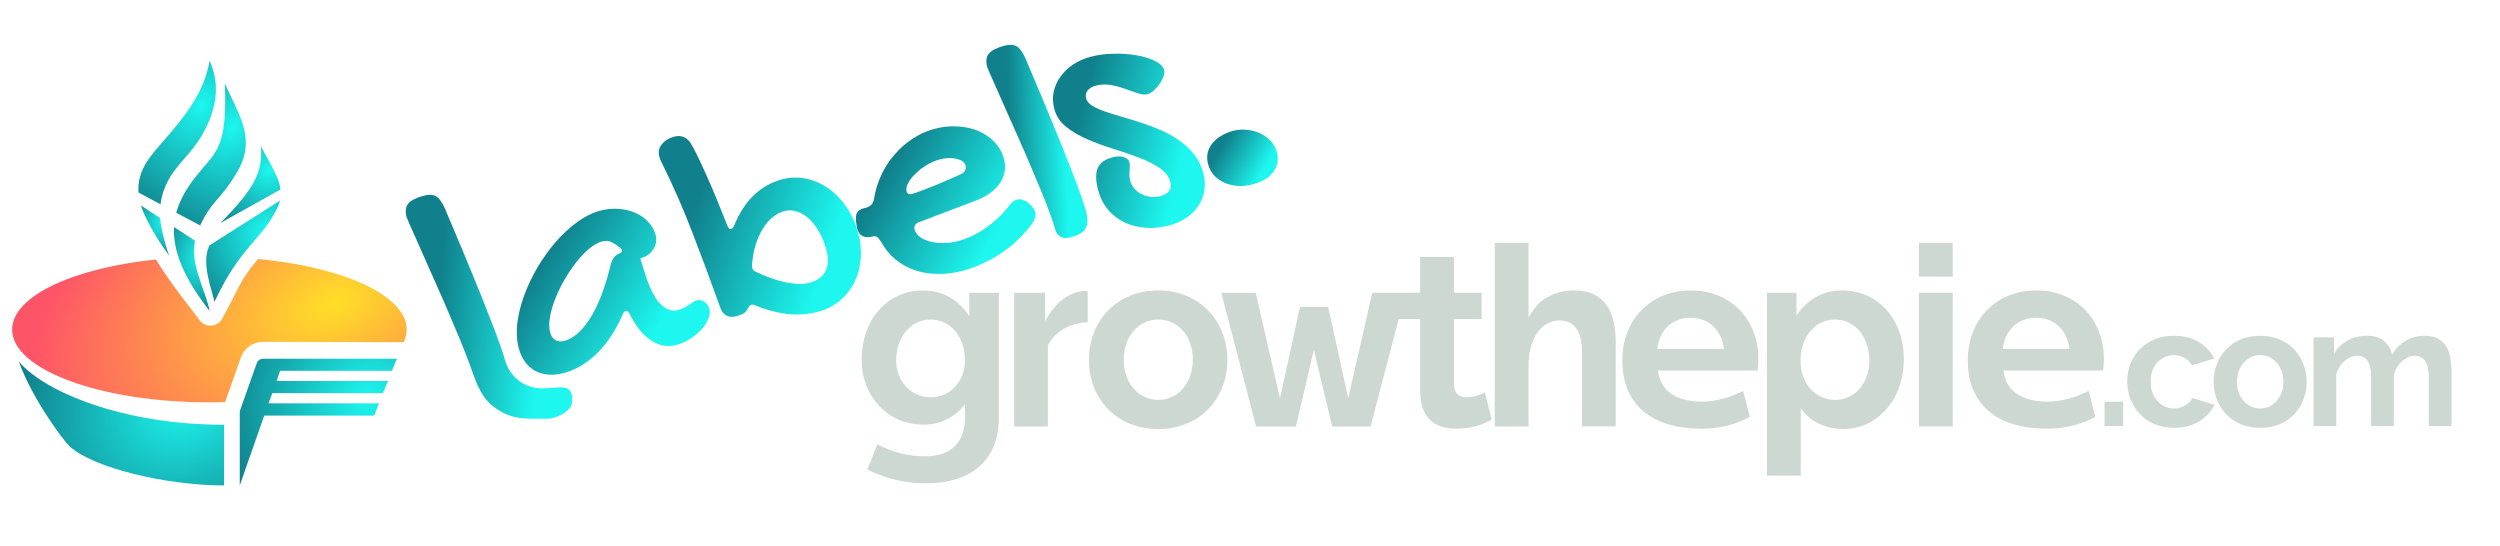 <svg width="206" height="45" viewBox="0 0 206 45" fill="none" xmlns="http://www.w3.org/2000/svg">
<path d="M11.412 15.865C11.346 14.944 11.597 14.098 12.135 13.278C12.495 12.733 13.006 12.144 13.57 11.496C15.024 9.821 16.826 7.747 17.267 5C18.226 7.106 17.761 9.154 16.7 11.037C16.222 11.883 15.693 12.491 15.188 13.072C14.594 13.754 14.034 14.398 13.632 15.345C13.411 15.859 13.285 16.352 13.226 16.835L11.412 15.865Z" fill="url(#paint0_radial_21411_74255)"/>
<path d="M14.524 17.531C14.746 16.719 15.129 15.959 15.637 15.222C16.058 14.607 16.453 14.151 16.807 13.742C17.998 12.364 18.737 11.508 18.52 6.888C18.66 7.185 18.797 7.471 18.93 7.746L18.931 7.748C20.093 10.16 20.908 11.851 19.539 14.174C18.861 15.322 18.367 15.892 17.931 16.397C17.439 16.965 17.02 17.45 16.493 18.579L14.524 17.531Z" fill="url(#paint1_radial_21411_74255)"/>
<path d="M19.626 16.803C19.091 17.436 18.219 18.309 18.18 18.367L23.115 15.608C23.011 14.688 22.333 13.605 21.5 12.065C21.669 14.095 20.877 15.321 19.626 16.803Z" fill="url(#paint2_radial_21411_74255)"/>
<path d="M23.078 16.525C22.945 17.114 22.219 18.338 21.684 18.974C19.996 20.983 19.117 21.839 17.673 24.861C17.591 24.534 17.506 24.226 17.424 23.931C17.021 22.477 16.773 21.267 17.256 20.223L23.078 16.525Z" fill="url(#paint3_radial_21411_74255)"/>
<path d="M16.559 23.332C16.146 22.123 15.849 21.112 16.065 19.833L14.34 18.709C14.244 20.59 15.048 22.787 17.267 25.615C17.149 24.915 16.795 24.023 16.559 23.332Z" fill="url(#paint4_radial_21411_74255)"/>
<path d="M13.19 17.959C13.219 18.571 13.597 20.189 13.936 21.044C12.97 19.812 11.914 17.921 11.612 16.93L13.19 17.959Z" fill="url(#paint5_radial_21411_74255)"/>
<path d="M33.513 27.155C33.513 24.356 28.307 22.001 21.271 21.342C20.6 22.095 19.929 23.03 19.288 24.409L18.322 26.244C18.138 26.582 17.798 26.804 17.422 26.834C17.039 26.863 16.67 26.696 16.442 26.389L15.822 25.556C14.531 23.909 13.587 22.603 12.842 21.382C6.014 22.092 1 24.409 1 27.155C1 30.466 8.286 33.153 17.26 33.153C17.694 33.153 18.124 33.147 18.549 33.135L19.866 29.407L19.877 29.38C20.168 28.654 20.867 28.179 21.644 28.168H21.649L33.277 28.199C33.396 27.906 33.513 27.46 33.513 27.155Z" fill="url(#paint6_radial_21411_74255)"/>
<path d="M22.124 33.234H31.234L30.835 34.245H21.774L19.756 40V33.888L21.167 29.896C21.247 29.694 21.443 29.56 21.663 29.557L32.705 29.56L32.297 30.555H23.078L22.796 31.395H31.981L31.545 32.394H22.443L22.124 33.234Z" fill="url(#paint7_radial_21411_74255)"/>
<path d="M1.559 29.802C2.608 32.768 5.176 36.252 5.722 36.762C7.607 38.538 13.682 40 18.466 40V35C10.173 35 3.698 32.314 1.559 29.802Z" fill="url(#paint8_radial_21411_74255)"/>
<path d="M173.363 29.587C173.363 26.308 171.08 23.931 167.798 23.931C164.475 23.931 162.144 26.349 162.144 29.693C162.144 33.309 164.512 35.327 168.706 35.327C170.079 35.332 171.433 35 172.651 34.36L172.112 32.215C171.011 32.763 169.792 33.096 168.726 33.096C166.552 33.096 165.238 32.149 165.093 30.531H173.295C173.321 30.302 173.363 29.924 173.363 29.587ZM165.036 28.746C165.181 27.253 166.24 26.182 167.777 26.182C169.314 26.182 170.373 27.253 170.518 28.746H165.036Z" fill="#CDD8D3"/>
<path d="M160.903 20H158.12V22.796H160.903V20Z" fill="#CDD8D3"/>
<path d="M160.903 24.121H158.12V35.138H160.903V24.121Z" fill="#CDD8D3"/>
<path d="M151.787 23.931C150.146 23.931 148.858 24.732 148.028 26.013V24.121H145.599V39.197H148.381V33.618C149.106 34.721 150.403 35.351 151.912 35.351C154.674 35.351 156.875 32.931 156.875 29.61C156.875 26.288 154.736 23.931 151.787 23.931ZM151.207 32.952C149.566 32.952 148.362 31.585 148.362 29.714C148.362 27.758 149.566 26.329 151.207 26.329C152.848 26.329 154.032 27.758 154.032 29.714C154.03 31.585 152.846 32.952 151.206 32.952H151.207Z" fill="#CDD8D3"/>
<path d="M139.325 23.931C136.004 23.931 133.678 26.349 133.678 29.693C133.678 33.309 136.044 35.327 140.24 35.327C141.613 35.332 142.967 35 144.185 34.36L143.64 32.215C142.54 32.763 141.32 33.096 140.256 33.096C138.081 33.096 136.768 32.149 136.621 30.531H144.829C144.849 30.299 144.891 29.921 144.891 29.584C144.891 26.312 142.606 23.931 139.325 23.931ZM136.563 28.746C136.708 27.253 137.768 26.182 139.305 26.182C140.842 26.182 141.9 27.253 142.045 28.746H136.563Z" fill="#CDD8D3"/>
<path d="M129.71 23.931C128.922 23.919 128.145 24.12 127.459 24.512C126.773 24.905 126.347 25.476 125.951 26.165V20H123.168V35.138H125.951V30.129C125.951 27.962 126.949 26.406 128.528 26.406C129.669 26.406 130.355 27.247 130.355 28.95V35.132H133.137V28.263C133.136 25.872 132.367 23.931 129.71 23.931Z" fill="#CDD8D3"/>
<path d="M120.84 32.742C120.26 32.742 119.802 32.426 119.802 31.669V26.286H122.086V24.121H119.802V21.174H117.02V24.121H113.075L111.094 32.818L109.441 25.285H107.121L105.469 32.828L103.468 24.128H100.636L103.501 35.145H106.782L108.261 28.833L109.773 35.145H112.93L115.25 26.293H117.021V32.194C117.021 34.359 118.1 35.327 120.053 35.327C121.057 35.332 122.045 35.071 122.918 34.571L122.356 32.341C122.024 32.489 121.422 32.742 120.84 32.742Z" fill="#CDD8D3"/>
<path d="M95.444 23.931C92.121 23.931 89.733 26.329 89.733 29.656C89.733 32.984 92.121 35.355 95.444 35.355C98.745 35.355 101.133 32.958 101.133 29.656C101.133 26.355 98.745 23.931 95.444 23.931ZM95.444 32.952C93.803 32.952 92.598 31.563 92.598 29.651C92.598 27.738 93.803 26.329 95.444 26.329C97.085 26.329 98.289 27.716 98.289 29.63C98.289 31.544 97.084 32.952 95.444 32.952Z" fill="#CDD8D3"/>
<path d="M86.118 26.475V24.127H83.565V35.144H86.347V28.473C86.927 27.233 88.361 26.565 89.628 26.565V23.994L89.483 23.974C88.154 23.974 86.887 24.962 86.118 26.475Z" fill="#CDD8D3"/>
<path d="M173.415 35.111V33.101H174.951V35.111H173.415Z" fill="#CDD8D3"/>
<path d="M179.153 35.251C178.557 35.251 178.022 35.153 177.547 34.958C177.072 34.753 176.667 34.474 176.332 34.12C175.997 33.757 175.736 33.347 175.55 32.891C175.373 32.435 175.285 31.955 175.285 31.453C175.285 30.764 175.438 30.135 175.746 29.567C176.062 28.99 176.509 28.529 177.086 28.185C177.663 27.84 178.348 27.668 179.139 27.668C179.93 27.668 180.61 27.84 181.178 28.185C181.746 28.529 182.169 28.981 182.449 29.54L180.619 30.098C180.461 29.828 180.252 29.623 179.991 29.484C179.73 29.335 179.442 29.26 179.125 29.26C178.771 29.26 178.445 29.353 178.148 29.54C177.859 29.716 177.631 29.972 177.463 30.308C177.296 30.633 177.212 31.015 177.212 31.453C177.212 31.881 177.296 32.263 177.463 32.598C177.64 32.924 177.873 33.184 178.162 33.38C178.45 33.566 178.771 33.659 179.125 33.659C179.349 33.659 179.558 33.622 179.754 33.547C179.958 33.473 180.14 33.37 180.298 33.24C180.456 33.11 180.573 32.961 180.647 32.793L182.477 33.352C182.309 33.715 182.062 34.041 181.737 34.33C181.42 34.618 181.043 34.846 180.605 35.014C180.177 35.172 179.693 35.251 179.153 35.251Z" fill="#CDD8D3"/>
<path d="M186.241 35.251C185.645 35.251 185.11 35.153 184.635 34.958C184.16 34.753 183.755 34.474 183.42 34.12C183.094 33.766 182.843 33.361 182.666 32.905C182.489 32.449 182.401 31.969 182.401 31.467C182.401 30.955 182.489 30.471 182.666 30.014C182.843 29.558 183.094 29.153 183.42 28.799C183.755 28.446 184.16 28.171 184.635 27.975C185.11 27.771 185.645 27.668 186.241 27.668C186.837 27.668 187.368 27.771 187.833 27.975C188.308 28.171 188.713 28.446 189.048 28.799C189.383 29.153 189.635 29.558 189.802 30.014C189.979 30.471 190.068 30.955 190.068 31.467C190.068 31.969 189.979 32.449 189.802 32.905C189.635 33.361 189.383 33.766 189.048 34.12C188.722 34.474 188.322 34.753 187.847 34.958C187.372 35.153 186.837 35.251 186.241 35.251ZM184.328 31.467C184.328 31.895 184.412 32.277 184.579 32.612C184.747 32.938 184.975 33.194 185.264 33.38C185.552 33.566 185.878 33.659 186.241 33.659C186.595 33.659 186.916 33.566 187.205 33.38C187.493 33.184 187.722 32.924 187.889 32.598C188.066 32.263 188.154 31.881 188.154 31.453C188.154 31.034 188.066 30.657 187.889 30.322C187.722 29.986 187.493 29.726 187.205 29.54C186.916 29.353 186.595 29.26 186.241 29.26C185.878 29.26 185.552 29.358 185.264 29.553C184.975 29.74 184.747 30 184.579 30.335C184.412 30.661 184.328 31.038 184.328 31.467Z" fill="#CDD8D3"/>
<path d="M202 35.111H200.129V31.006C200.129 30.429 200.026 30.005 199.821 29.735C199.626 29.456 199.351 29.316 198.998 29.316C198.634 29.316 198.285 29.46 197.95 29.749C197.624 30.028 197.392 30.396 197.252 30.852V35.111H195.381V31.006C195.381 30.419 195.278 29.991 195.073 29.721C194.878 29.451 194.603 29.316 194.249 29.316C193.886 29.316 193.537 29.456 193.202 29.735C192.876 30.014 192.643 30.382 192.504 30.838V35.111H190.632V27.794H192.322V29.148C192.602 28.674 192.974 28.311 193.439 28.059C193.905 27.799 194.44 27.668 195.045 27.668C195.651 27.668 196.121 27.817 196.456 28.115C196.8 28.413 197.019 28.781 197.112 29.218C197.41 28.715 197.787 28.334 198.243 28.073C198.709 27.803 199.23 27.668 199.807 27.668C200.264 27.668 200.631 27.752 200.911 27.919C201.199 28.078 201.423 28.297 201.581 28.576C201.739 28.846 201.846 29.153 201.902 29.498C201.967 29.842 202 30.191 202 30.545V35.111Z" fill="#CDD8D3"/>
<path d="M79.868 26.056C79.037 24.773 77.749 23.931 76.075 23.931C73.118 23.931 71 26.329 71 29.63C71 32.657 73.139 34.991 76.108 34.991C76.766 34.999 77.417 34.851 78.008 34.559C78.6 34.267 79.115 33.839 79.514 33.309V34.402C79.514 36.484 78.331 37.598 76.254 37.598C74.738 37.598 73.617 37.282 72.287 36.61L71.477 38.692C72.964 39.44 74.602 39.828 76.262 39.826C80.124 39.826 82.305 37.871 82.305 34.402V24.127H79.868V26.056ZM76.689 32.742C75.05 32.742 73.845 31.375 73.845 29.714C73.845 27.758 75.05 26.329 76.689 26.329C78.329 26.329 79.514 27.758 79.514 29.714C79.514 31.375 78.331 32.742 76.689 32.742Z" fill="#CDD8D3"/>
<path d="M103.214 15.194C102.797 15.306 102.383 15.347 101.974 15.318C101.579 15.285 101.216 15.197 100.884 15.054C100.548 14.897 100.261 14.688 100.021 14.428C99.796 14.165 99.637 13.86 99.545 13.514C99.382 12.909 99.489 12.355 99.864 11.853C100.253 11.347 100.844 10.988 101.637 10.776C102.011 10.676 102.391 10.651 102.775 10.703C103.17 10.736 103.528 10.833 103.849 10.994C104.185 11.151 104.472 11.36 104.712 11.62C104.951 11.88 105.116 12.175 105.204 12.507C105.374 13.141 105.277 13.7 104.912 14.183C104.558 14.649 103.992 14.986 103.214 15.194Z" fill="url(#paint9_linear_21411_74255)"/>
<path d="M89.863 4.68C90.46 4.52 91.096 4.435 91.772 4.426C92.445 4.408 93.078 4.453 93.671 4.562C94.261 4.662 94.766 4.818 95.186 5.03C95.605 5.242 95.853 5.491 95.93 5.776C95.968 5.918 95.949 6.095 95.872 6.307C95.792 6.51 95.685 6.715 95.55 6.923C95.412 7.123 95.251 7.304 95.066 7.469C94.887 7.622 94.717 7.719 94.557 7.762C94.343 7.82 94.079 7.795 93.763 7.689C93.457 7.58 93.115 7.461 92.737 7.333C92.366 7.194 91.969 7.085 91.547 7.008C91.125 6.93 90.696 6.949 90.259 7.066C89.974 7.143 89.757 7.277 89.608 7.47C89.466 7.651 89.428 7.867 89.495 8.116C89.554 8.339 89.722 8.537 89.998 8.712C90.272 8.877 90.614 9.034 91.026 9.181C91.447 9.326 91.916 9.473 92.433 9.621C92.95 9.769 93.481 9.932 94.026 10.111C94.579 10.287 95.126 10.494 95.668 10.731C96.209 10.968 96.709 11.249 97.169 11.575C97.637 11.898 98.045 12.281 98.393 12.723C98.738 13.155 98.988 13.661 99.143 14.241C99.277 14.739 99.31 15.218 99.241 15.675C99.173 16.133 99.013 16.553 98.763 16.936C98.512 17.318 98.18 17.65 97.769 17.932C97.358 18.215 96.88 18.428 96.337 18.574C95.65 18.758 94.989 18.82 94.353 18.762C93.719 18.712 93.143 18.561 92.626 18.308C92.11 18.054 91.663 17.706 91.286 17.263C90.919 16.817 90.654 16.291 90.491 15.685C90.281 14.901 90.266 14.294 90.447 13.863C90.637 13.43 91.034 13.133 91.64 12.97C92.015 12.87 92.332 12.861 92.593 12.944C92.854 13.027 93.012 13.171 93.067 13.376C93.096 13.483 93.108 13.599 93.103 13.725C93.096 13.841 93.087 13.968 93.076 14.104C93.071 14.23 93.069 14.364 93.069 14.507C93.078 14.648 93.101 14.785 93.137 14.919C93.199 15.151 93.312 15.359 93.476 15.544C93.64 15.729 93.833 15.878 94.054 15.991C94.287 16.11 94.536 16.186 94.803 16.22C95.07 16.254 95.337 16.235 95.605 16.163C96.317 15.972 96.595 15.582 96.437 14.994C96.313 14.531 96.013 14.143 95.538 13.831C95.061 13.51 94.493 13.228 93.836 12.984C93.176 12.731 92.472 12.49 91.722 12.261C90.982 12.029 90.278 11.769 89.608 11.481C88.939 11.192 88.356 10.852 87.859 10.46C87.36 10.059 87.033 9.568 86.878 8.989C86.749 8.508 86.729 8.041 86.817 7.587C86.915 7.131 87.099 6.714 87.37 6.336C87.639 5.949 87.983 5.613 88.404 5.328C88.833 5.042 89.32 4.825 89.863 4.68Z" fill="url(#paint10_linear_21411_74255)"/>
<path d="M81.344 5.522C81.22 5.059 81.265 4.694 81.48 4.426C81.695 4.158 82.11 3.942 82.725 3.777C82.938 3.72 83.131 3.692 83.304 3.694C83.476 3.695 83.63 3.735 83.766 3.813C83.899 3.883 84.02 3.998 84.131 4.16C84.247 4.31 84.364 4.513 84.48 4.768C84.808 5.53 85.147 6.332 85.497 7.174C85.853 8.005 86.201 8.839 86.539 9.674C86.884 10.499 87.216 11.307 87.533 12.101C87.849 12.886 88.136 13.62 88.396 14.305C88.663 14.979 88.886 15.582 89.068 16.116C89.255 16.639 89.391 17.056 89.475 17.368C89.561 17.689 89.602 17.969 89.6 18.209C89.606 18.446 89.556 18.65 89.449 18.822C89.351 18.992 89.199 19.137 88.993 19.259C88.793 19.37 88.533 19.468 88.213 19.555C87.901 19.638 87.63 19.625 87.4 19.514C87.178 19.402 87.024 19.181 86.935 18.851C86.845 18.512 86.697 18.07 86.493 17.523C86.287 16.966 86.046 16.353 85.771 15.682C85.496 15.011 85.195 14.299 84.869 13.546C84.552 12.79 84.229 12.046 83.898 11.313C83.577 10.578 83.264 9.874 82.96 9.201C82.662 8.517 82.396 7.915 82.161 7.395C81.924 6.866 81.732 6.436 81.585 6.102C81.436 5.76 81.356 5.567 81.344 5.522Z" fill="url(#paint11_linear_21411_74255)"/>
<path d="M83.125 16.984C83.324 16.692 83.548 16.512 83.797 16.445C83.94 16.407 84.079 16.408 84.214 16.448C84.349 16.489 84.507 16.566 84.691 16.679C84.879 16.848 85.018 16.992 85.108 17.111C85.203 17.22 85.268 17.336 85.301 17.461C85.373 17.728 85.307 18.018 85.105 18.33C84.772 18.801 84.395 19.246 83.972 19.665C83.547 20.075 83.089 20.45 82.598 20.792C82.107 21.134 81.585 21.431 81.032 21.684C80.482 21.947 79.921 22.154 79.351 22.307C78.629 22.5 77.927 22.588 77.244 22.57C76.564 22.562 75.929 22.455 75.339 22.25C74.758 22.043 74.236 21.748 73.77 21.367C73.303 20.976 72.918 20.502 72.615 19.943C72.468 19.715 72.35 19.575 72.259 19.523C72.175 19.459 72.058 19.448 71.906 19.488C71.576 19.577 71.301 19.565 71.08 19.452C70.859 19.339 70.707 19.131 70.626 18.828C70.593 18.704 70.58 18.621 70.588 18.581L70.544 18.306C70.502 17.974 70.525 17.719 70.611 17.543C70.707 17.365 70.893 17.239 71.169 17.165L71.369 17.111C71.744 17.011 71.96 16.767 72.018 16.378C72.13 15.69 72.331 15.034 72.623 14.411C72.915 13.789 73.28 13.228 73.719 12.728C74.156 12.22 74.651 11.786 75.204 11.428C75.764 11.058 76.36 10.788 76.993 10.619C77.652 10.442 78.293 10.376 78.916 10.419C79.546 10.451 80.12 10.579 80.638 10.803C81.156 11.027 81.597 11.334 81.959 11.723C82.33 12.111 82.586 12.568 82.727 13.094C82.825 13.459 82.843 13.812 82.782 14.153C82.721 14.494 82.587 14.817 82.382 15.12C82.174 15.414 81.898 15.684 81.553 15.929C81.217 16.172 80.814 16.38 80.345 16.554L75.833 18.264C75.654 18.312 75.519 18.396 75.427 18.516C75.344 18.634 75.323 18.768 75.364 18.92C75.426 19.152 75.57 19.352 75.797 19.52C76.032 19.686 76.315 19.816 76.646 19.909C76.983 19.99 77.352 20.03 77.752 20.028C78.162 20.023 78.567 19.967 78.968 19.86C79.351 19.757 79.733 19.616 80.115 19.438C80.504 19.247 80.875 19.029 81.229 18.781C81.591 18.531 81.934 18.258 82.255 17.962C82.575 17.656 82.865 17.33 83.125 16.984ZM79.221 14.334C79.347 14.271 79.446 14.178 79.518 14.054C79.587 13.921 79.602 13.778 79.561 13.627C79.525 13.493 79.443 13.381 79.314 13.292C79.185 13.202 79.023 13.136 78.83 13.092C78.635 13.039 78.418 13.016 78.181 13.022C77.944 13.028 77.701 13.065 77.451 13.132C77.086 13.23 76.726 13.383 76.372 13.593C76.017 13.803 75.708 14.038 75.444 14.3C75.177 14.553 74.975 14.813 74.836 15.079C74.695 15.336 74.652 15.568 74.707 15.773C74.762 15.978 74.914 16.047 75.163 15.98C75.315 15.939 75.555 15.856 75.884 15.729C76.213 15.603 76.577 15.463 76.975 15.308C77.37 15.145 77.769 14.976 78.171 14.801C78.573 14.627 78.923 14.471 79.221 14.334Z" fill="url(#paint12_linear_21411_74255)"/>
<path d="M59.306 25.223C58.578 23.183 57.827 21.164 57.053 19.165C56.288 17.164 55.421 15.195 54.453 13.258C54.416 13.191 54.39 13.131 54.376 13.078C54.359 13.016 54.344 12.958 54.33 12.904C54.275 12.699 54.267 12.51 54.306 12.337C54.355 12.162 54.437 12.006 54.554 11.87C54.668 11.725 54.807 11.602 54.971 11.501C55.143 11.397 55.332 11.318 55.537 11.263C56.081 11.117 56.523 11.271 56.864 11.724C57.022 11.958 57.211 12.304 57.428 12.761C57.655 13.216 57.903 13.747 58.17 14.353C58.447 14.957 58.735 15.625 59.036 16.356C59.335 17.078 59.635 17.824 59.937 18.593C60.023 18.809 60.124 18.901 60.24 18.87C60.338 18.844 60.422 18.749 60.494 18.587C61.336 16.528 62.648 15.259 64.431 14.782C65.099 14.603 65.762 14.583 66.42 14.721C67.078 14.86 67.689 15.126 68.253 15.52C68.816 15.913 69.312 16.425 69.739 17.055C70.174 17.684 70.499 18.399 70.714 19.201C70.915 19.949 70.981 20.676 70.912 21.382C70.852 22.086 70.675 22.726 70.381 23.301C70.086 23.877 69.685 24.376 69.177 24.798C68.676 25.209 68.087 25.506 67.41 25.687C66.572 25.912 65.71 25.971 64.822 25.865C63.931 25.75 63.056 25.512 62.195 25.151C62.096 25.101 62.002 25.088 61.912 25.112C61.797 25.143 61.706 25.234 61.642 25.385C61.542 25.583 61.419 25.731 61.273 25.827C61.125 25.915 60.935 25.99 60.703 26.052C59.999 26.24 59.534 25.964 59.306 25.223ZM64.629 17.393C64.272 17.489 63.939 17.669 63.628 17.934C63.323 18.187 63.056 18.507 62.825 18.894C62.594 19.28 62.402 19.723 62.25 20.222C62.103 20.71 62.011 21.237 61.971 21.801C61.96 21.833 61.958 21.877 61.963 21.932C61.968 21.988 61.976 22.034 61.985 22.07C62.026 22.221 62.111 22.323 62.239 22.374C62.634 22.564 63.033 22.734 63.436 22.884C63.848 23.032 64.247 23.149 64.633 23.237C65.02 23.324 65.392 23.377 65.75 23.396C66.106 23.405 66.427 23.372 66.712 23.296C67.353 23.124 67.789 22.807 68.018 22.344C68.257 21.879 68.28 21.29 68.089 20.577C67.941 20.025 67.743 19.534 67.494 19.104C67.243 18.665 66.965 18.305 66.66 18.023C66.353 17.733 66.023 17.535 65.67 17.429C65.323 17.312 64.976 17.3 64.629 17.393Z" fill="url(#paint13_linear_21411_74255)"/>
<path d="M49.45 17.361C49.94 17.229 50.433 17.178 50.928 17.208C51.423 17.238 51.88 17.34 52.299 17.514C52.718 17.688 53.08 17.935 53.386 18.254C53.7 18.571 53.918 18.957 54.039 19.411C54.09 19.599 54.094 19.793 54.053 19.995C54.018 20.186 53.947 20.367 53.84 20.539C53.731 20.702 53.594 20.849 53.428 20.979C53.269 21.098 53.091 21.184 52.895 21.236C52.877 21.241 52.861 21.25 52.845 21.264C52.837 21.267 52.823 21.27 52.805 21.275C52.79 21.289 52.773 21.298 52.755 21.303L53.095 22.358C53.472 23.622 53.9 24.506 54.379 25.008C54.866 25.507 55.372 25.687 55.898 25.546C56.085 25.496 56.245 25.434 56.378 25.36C56.52 25.284 56.648 25.207 56.76 25.129C56.88 25.04 56.992 24.962 57.099 24.895C57.205 24.828 57.316 24.779 57.432 24.748C57.637 24.693 57.839 24.735 58.038 24.872C58.246 25.008 58.384 25.2 58.451 25.449C58.517 25.699 58.486 25.975 58.357 26.277C58.237 26.576 58.048 26.87 57.791 27.159C57.532 27.438 57.223 27.693 56.864 27.923C56.506 28.153 56.126 28.321 55.725 28.429C55.03 28.615 54.343 28.493 53.665 28.064C52.984 27.626 52.383 26.88 51.861 25.825C51.76 25.662 51.665 25.591 51.576 25.615C51.469 25.644 51.39 25.723 51.338 25.851C50.755 27.201 50.039 28.291 49.191 29.119C48.342 29.939 47.431 30.479 46.46 30.739C46.005 30.861 45.577 30.904 45.176 30.869C44.775 30.833 44.413 30.729 44.09 30.558C43.774 30.375 43.498 30.129 43.262 29.82C43.033 29.499 42.86 29.121 42.743 28.684C42.578 28.069 42.539 27.387 42.625 26.639C42.719 25.887 42.91 25.12 43.197 24.337C43.483 23.553 43.85 22.782 44.296 22.022C44.751 21.261 45.251 20.563 45.798 19.929C46.353 19.293 46.943 18.749 47.566 18.295C48.189 17.842 48.817 17.53 49.45 17.361ZM50.248 22.103C50.327 21.757 50.416 21.5 50.514 21.33C50.609 21.152 50.776 21.007 51.013 20.895C51.202 20.816 51.283 20.728 51.257 20.63C51.238 20.558 51.191 20.49 51.116 20.424C50.885 20.238 50.653 20.085 50.42 19.966C50.185 19.838 49.912 19.815 49.6 19.899C49.262 19.99 48.909 20.189 48.543 20.497C48.177 20.806 47.819 21.183 47.471 21.63C47.129 22.065 46.805 22.548 46.499 23.079C46.199 23.599 45.947 24.12 45.743 24.643C45.539 25.165 45.396 25.667 45.315 26.147C45.234 26.627 45.238 27.037 45.329 27.375C45.41 27.678 45.554 27.893 45.759 28.019C45.974 28.143 46.224 28.167 46.509 28.09C47.24 27.895 47.933 27.293 48.59 26.287C49.246 25.28 49.799 23.885 50.248 22.103Z" fill="url(#paint14_linear_21411_74255)"/>
<path d="M33.5 17.88C33.376 17.417 33.421 17.051 33.636 16.784C33.851 16.516 34.266 16.3 34.88 16.135C35.094 16.078 35.287 16.05 35.46 16.052C35.632 16.053 35.786 16.093 35.922 16.171C36.055 16.241 36.176 16.356 36.286 16.518C36.403 16.668 36.52 16.871 36.636 17.126C36.964 17.888 37.303 18.69 37.653 19.532C38.009 20.363 38.357 21.197 38.695 22.032C39.04 22.857 39.372 23.665 39.689 24.459C40.005 25.244 40.292 25.978 40.552 26.663C40.819 27.337 41.042 27.94 41.224 28.474C41.411 28.997 41.547 29.414 41.631 29.726C42 31 43.156 32 44.656 32C46.156 32 47.156 31.5 47.156 33C47.156 34 45.656 34.5 45.156 34.5C43.306 34.5 42.162 34.648 40.656 33.5C39.508 32.625 39.126 31.158 38.649 29.88C38.443 29.324 38.202 28.711 37.927 28.04C37.652 27.369 37.351 26.657 37.025 25.903C36.708 25.148 36.385 24.404 36.054 23.671C35.733 22.936 35.42 22.232 35.116 21.559C34.818 20.875 34.552 20.273 34.317 19.753C34.08 19.224 33.888 18.793 33.741 18.46C33.592 18.118 33.512 17.925 33.5 17.88Z" fill="url(#paint15_linear_21411_74255)"/>
<defs>
<radialGradient id="paint0_radial_21411_74255" cx="0" cy="0" r="1" gradientUnits="userSpaceOnUse" gradientTransform="translate(16.589 8.676) rotate(117.912) scale(10.103 7.797)">
<stop stop-color="#1DF7EF"/>
<stop offset="1" stop-color="#10808C"/>
</radialGradient>
<radialGradient id="paint1_radial_21411_74255" cx="0" cy="0" r="1" gradientUnits="userSpaceOnUse" gradientTransform="translate(19.178 10.52) rotate(115.692) scale(9.787 7.134)">
<stop stop-color="#1DF7EF"/>
<stop offset="1" stop-color="#10808C"/>
</radialGradient>
<radialGradient id="paint2_radial_21411_74255" cx="0" cy="0" r="1" gradientUnits="userSpaceOnUse" gradientTransform="translate(22.187 14.022) rotate(127.548) scale(5.996 5.405)">
<stop stop-color="#1DF7EF"/>
<stop offset="1" stop-color="#10808C"/>
</radialGradient>
<radialGradient id="paint3_radial_21411_74255" cx="0" cy="0" r="1" gradientUnits="userSpaceOnUse" gradientTransform="translate(21.934 19.114) rotate(125.634) scale(7.737 6.835)">
<stop stop-color="#1DF7EF"/>
<stop offset="1" stop-color="#10808C"/>
</radialGradient>
<radialGradient id="paint4_radial_21411_74255" cx="0" cy="0" r="1" gradientUnits="userSpaceOnUse" gradientTransform="translate(16.716 20.854) rotate(112.642) scale(5.645 3.742)">
<stop stop-color="#1DF7EF"/>
<stop offset="1" stop-color="#10808C"/>
</radialGradient>
<radialGradient id="paint5_radial_21411_74255" cx="0" cy="0" r="1" gradientUnits="userSpaceOnUse" gradientTransform="translate(13.499 18.208) rotate(119.008) scale(3.549 2.808)">
<stop stop-color="#1DF7EF"/>
<stop offset="1" stop-color="#10808C"/>
</radialGradient>
<radialGradient id="paint6_radial_21411_74255" cx="0" cy="0" r="1" gradientUnits="userSpaceOnUse" gradientTransform="translate(27.403 25.011) rotate(159.689) scale(25.669 15.591)">
<stop stop-color="#FFDF27"/>
<stop offset="1" stop-color="#FE5468"/>
</radialGradient>
<radialGradient id="paint7_radial_21411_74255" cx="0" cy="0" r="1" gradientUnits="userSpaceOnUse" gradientTransform="translate(30.272 32.8) rotate(140.592) scale(12.409 11.357)">
<stop stop-color="#1DF7EF"/>
<stop offset="1" stop-color="#10808C"/>
</radialGradient>
<radialGradient id="paint8_radial_21411_74255" cx="0" cy="0" r="1" gradientUnits="userSpaceOnUse" gradientTransform="translate(15.289 32.969) rotate(148.427) scale(14.694 12.229)">
<stop stop-color="#1DF7EF"/>
<stop offset="1" stop-color="#10808C"/>
</radialGradient>
<linearGradient id="paint9_linear_21411_74255" x1="101.003" y1="11.381" x2="104.511" y2="13.399" gradientUnits="userSpaceOnUse">
<stop stop-color="#10808C"/>
<stop offset="1" stop-color="#1DF7EF"/>
</linearGradient>
<linearGradient id="paint10_linear_21411_74255" x1="89.819" y1="6.097" x2="98.639" y2="8.375" gradientUnits="userSpaceOnUse">
<stop stop-color="#10808C"/>
<stop offset="1" stop-color="#1DF7EF"/>
</linearGradient>
<linearGradient id="paint11_linear_21411_74255" x1="82.971" y1="5.263" x2="87.62" y2="5.114" gradientUnits="userSpaceOnUse">
<stop stop-color="#10808C"/>
<stop offset="1" stop-color="#1DF7EF"/>
</linearGradient>
<linearGradient id="paint12_linear_21411_74255" x1="74.081" y1="12.508" x2="83.002" y2="17.62" gradientUnits="userSpaceOnUse">
<stop stop-color="#10808C"/>
<stop offset="1" stop-color="#1DF7EF"/>
</linearGradient>
<linearGradient id="paint13_linear_21411_74255" x1="59.09" y1="11.895" x2="70.154" y2="15.746" gradientUnits="userSpaceOnUse">
<stop stop-color="#10808C"/>
<stop offset="1" stop-color="#1DF7EF"/>
</linearGradient>
<linearGradient id="paint14_linear_21411_74255" x1="45.941" y1="19.448" x2="55.285" y2="25.199" gradientUnits="userSpaceOnUse">
<stop stop-color="#10808C"/>
<stop offset="1" stop-color="#1DF7EF"/>
</linearGradient>
<linearGradient id="paint15_linear_21411_74255" x1="36.726" y1="17.545" x2="45.434" y2="18.372" gradientUnits="userSpaceOnUse">
<stop stop-color="#10808C"/>
<stop offset="1" stop-color="#1DF7EF"/>
</linearGradient>
</defs>
</svg>
